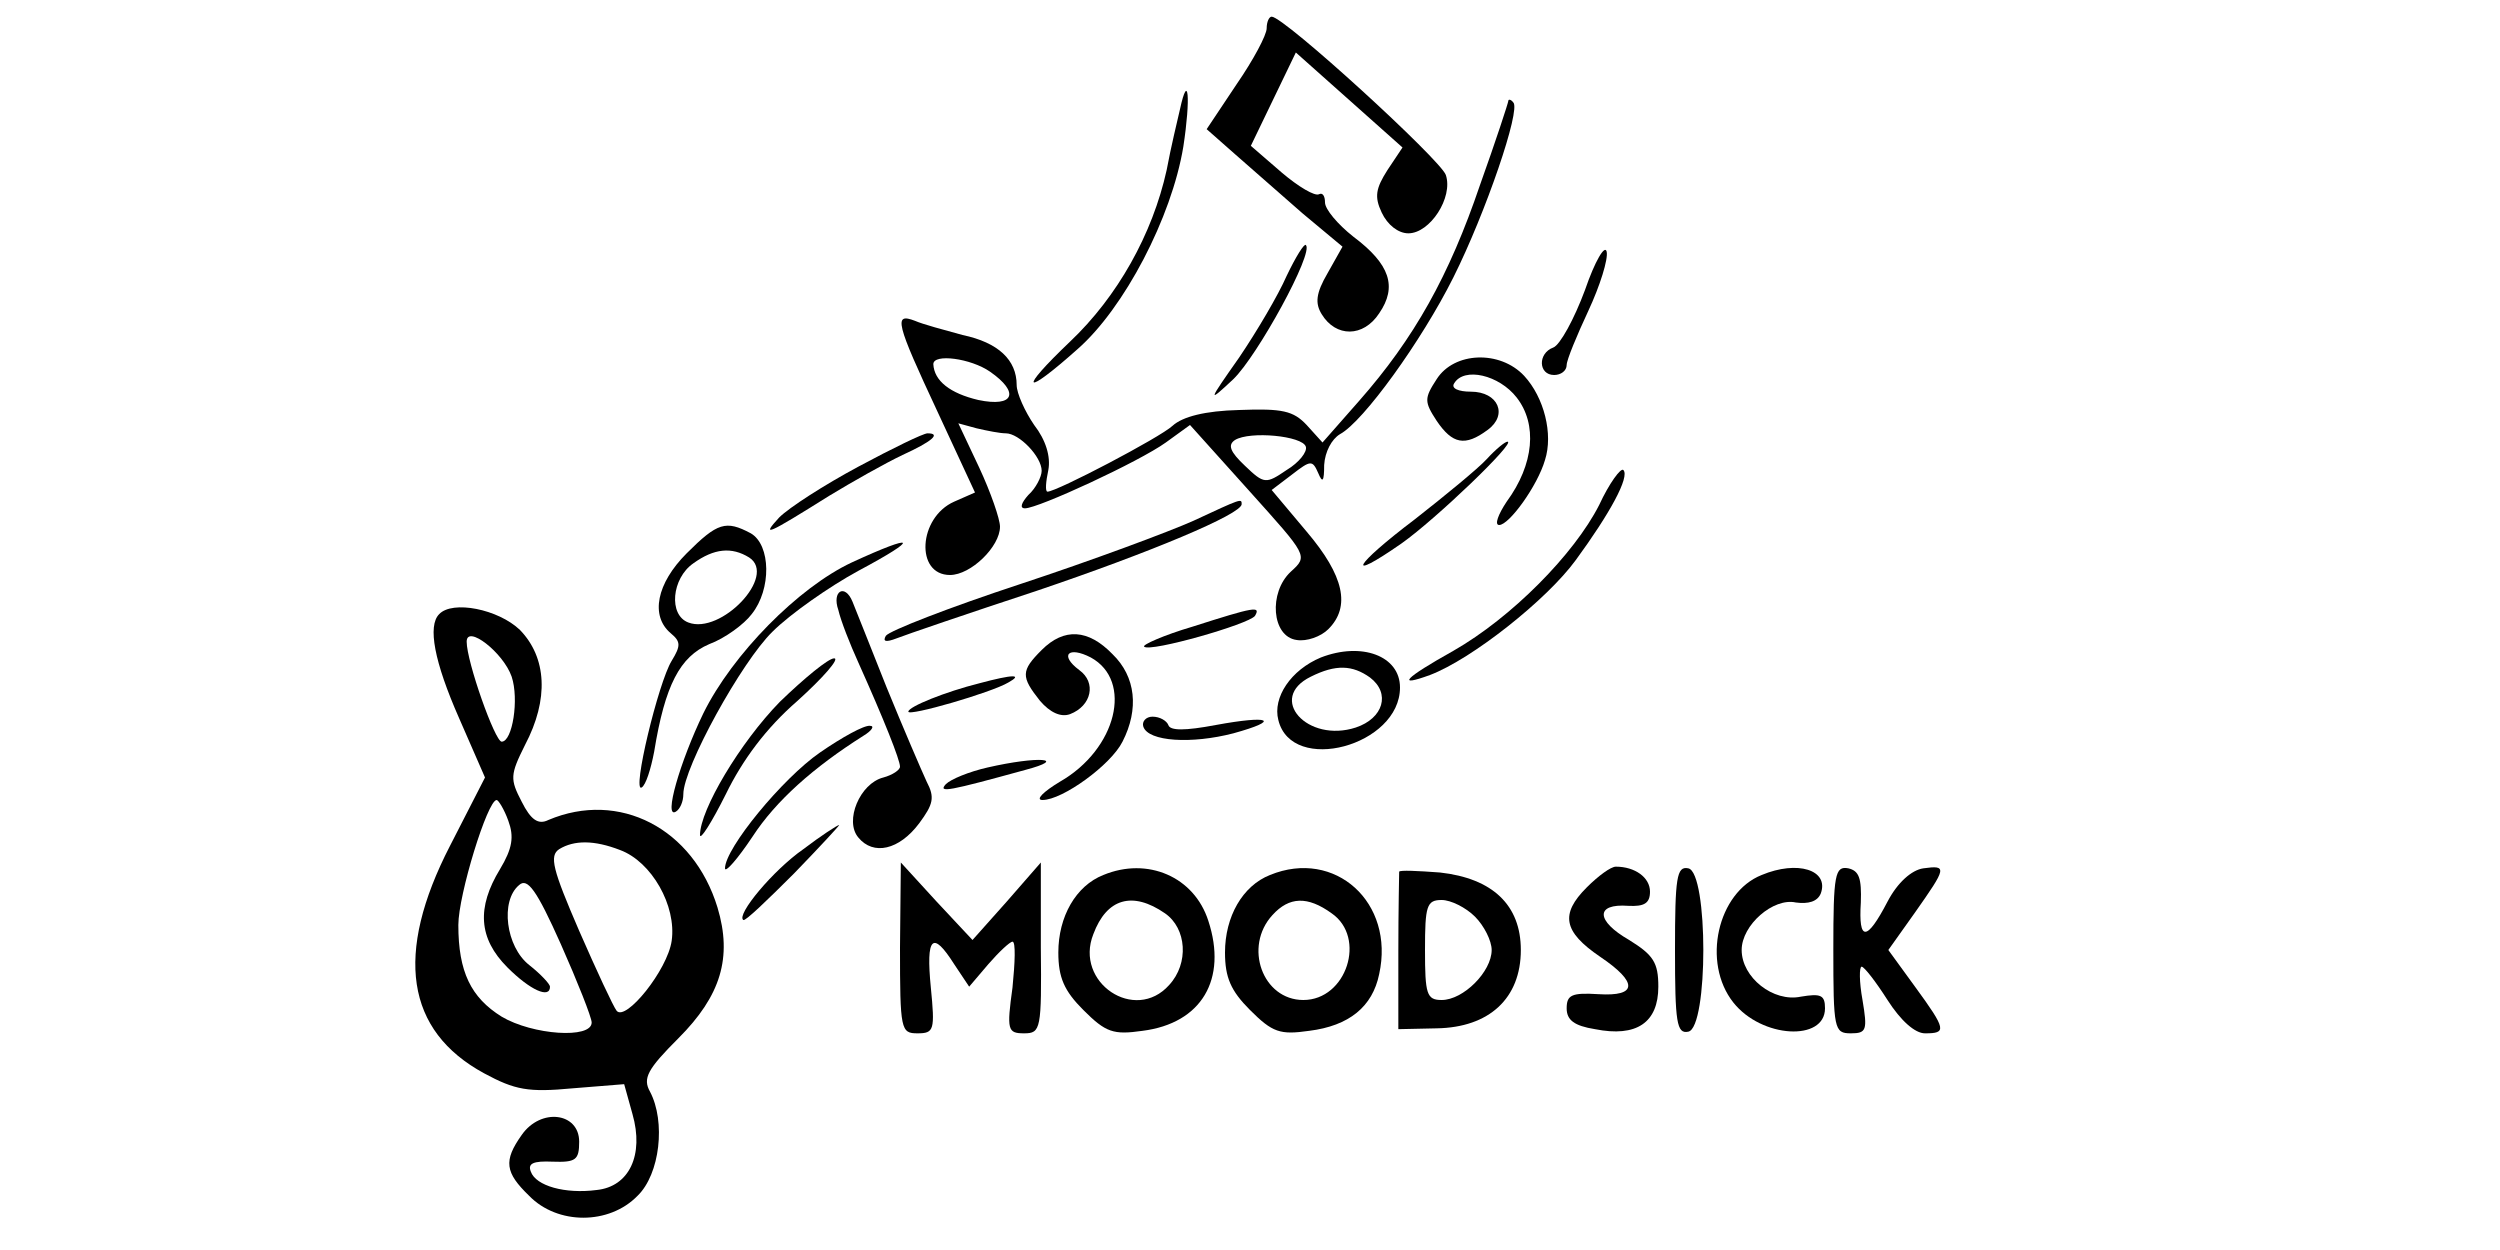<?xml version="1.0" standalone="no"?>
<!DOCTYPE svg PUBLIC "-//W3C//DTD SVG 20010904//EN"
 "http://www.w3.org/TR/2001/REC-SVG-20010904/DTD/svg10.dtd">
<svg version="1.0" xmlns="http://www.w3.org/2000/svg"
 width="300pt" height="150pt" viewBox="0 0 300 150"
 preserveAspectRatio="xMidYMid meet">
<g transform="translate(0,150) scale(0.1,-0.1)"
fill="#000000" stroke="none">
<path d="M1520 1466 c0 -8 -16 -38 -36 -67 l-36 -54 34 -30 c18 -16 55 -48 81
-71 l48 -40 -18 -32 c-14 -24 -15 -36 -7 -49 17 -28 50 -28 69 1 22 32 13 59
-31 92 -19 15 -34 33 -34 41 0 8 -3 12 -7 10 -5 -3 -25 9 -45 26 l-37 32 27
56 27 56 64 -57 64 -57 -18 -27 c-14 -22 -16 -32 -7 -51 7 -15 20 -25 32 -25
26 0 54 43 45 70 -6 18 -194 190 -209 190 -3 0 -6 -6 -6 -14z"/>
<path d="M1416 1369 c-3 -13 -11 -46 -16 -73 -17 -77 -59 -152 -116 -206 -63
-60 -56 -67 9 -9 56 49 113 158 127 243 9 59 6 91 -4 45z"/>
<path d="M1810 1379 c0 -2 -15 -48 -34 -101 -37 -109 -79 -184 -145 -259 l-44
-50 -19 21 c-16 17 -29 20 -81 18 -41 -1 -68 -8 -80 -19 -15 -14 -139 -79
-150 -79 -3 0 -2 12 1 26 3 16 -3 36 -17 54 -11 16 -21 38 -21 48 0 30 -22 51
-65 60 -22 6 -48 13 -57 17 -26 10 -23 -2 27 -109 l45 -97 -25 -11 c-43 -19
-47 -88 -5 -88 25 0 60 34 60 58 0 9 -11 41 -25 71 l-25 53 22 -6 c13 -3 28
-6 35 -6 16 0 43 -28 43 -45 0 -7 -7 -21 -16 -29 -8 -9 -11 -16 -4 -16 16 0
137 56 169 79 l29 21 71 -79 c70 -78 71 -78 50 -97 -27 -25 -23 -78 7 -82 12
-2 29 4 38 13 27 27 19 64 -26 117 l-42 50 25 19 c22 17 24 17 31 1 5 -12 7
-10 7 10 1 16 9 31 19 37 28 15 98 112 136 188 39 78 81 201 72 210 -3 4 -6 4
-6 2z m-622 -325 c36 -25 29 -43 -14 -34 -34 8 -53 23 -54 43 0 13 45 7 68 -9z
m379 -90 c2 -6 -8 -19 -23 -28 -25 -17 -27 -17 -50 5 -18 17 -21 25 -12 31 18
11 81 5 85 -8z"/>
<path d="M1544 1169 c-10 -23 -36 -67 -57 -98 -38 -54 -38 -55 -7 -26 29 28
97 152 87 161 -2 2 -12 -14 -23 -37z"/>
<path d="M1902 1152 c-13 -35 -30 -66 -38 -69 -19 -7 -18 -33 1 -33 8 0 15 5
15 12 0 6 12 35 26 65 14 30 24 62 22 71 -2 9 -14 -11 -26 -46z"/>
<path d="M1724 1045 c-15 -23 -15 -27 0 -50 19 -28 34 -31 61 -11 25 18 13 46
-20 46 -15 0 -24 4 -20 10 12 20 54 10 75 -17 25 -32 21 -80 -12 -125 -10 -15
-15 -28 -9 -28 12 0 46 47 55 78 10 31 -1 75 -25 101 -29 31 -84 29 -105 -4z"/>
<path d="M1030 940 c-41 -22 -83 -49 -95 -61 -22 -24 -15 -21 60 26 28 17 67
39 88 49 35 16 47 26 30 26 -5 0 -42 -18 -83 -40z"/>
<path d="M1784 949 c-10 -11 -49 -43 -86 -72 -74 -56 -85 -77 -16 -29 41 29
138 122 127 122 -3 0 -14 -9 -25 -21z"/>
<path d="M1919 894 c-30 -59 -105 -135 -175 -175 -59 -33 -69 -44 -28 -29 50
19 140 90 175 138 41 56 65 100 57 108 -3 3 -17 -16 -29 -42z"/>
<path d="M1432 875 c-29 -13 -123 -48 -208 -76 -85 -28 -157 -56 -161 -62 -4
-7 0 -8 13 -3 10 4 86 30 168 57 136 46 246 92 246 104 0 7 0 7 -58 -20z"/>
<path d="M824 836 c-36 -36 -44 -75 -19 -96 12 -10 12 -15 1 -33 -16 -26 -48
-159 -36 -152 5 3 11 22 15 43 13 80 31 114 66 129 19 7 42 24 51 36 24 30 23
83 -1 97 -30 16 -40 13 -77 -24z m75 -5 c34 -22 -34 -93 -73 -78 -24 9 -20 53
6 71 25 18 46 20 67 7z"/>
<path d="M1022 825 c-64 -30 -143 -110 -178 -181 -28 -58 -48 -127 -33 -118 5
3 9 12 9 21 0 32 70 159 107 195 21 21 68 54 103 73 75 40 70 46 -8 10z"/>
<path d="M1006 768 c3 -13 14 -41 24 -63 31 -69 50 -117 50 -125 0 -4 -9 -10
-20 -13 -28 -7 -47 -52 -30 -72 18 -22 49 -15 73 17 17 23 19 31 9 50 -6 13
-28 64 -48 113 -20 50 -38 96 -41 103 -9 22 -25 13 -17 -10z"/>
<path d="M527 763 c-14 -14 -6 -57 24 -125 l31 -71 -42 -82 c-67 -130 -53
-222 41 -273 37 -20 53 -23 106 -18 l62 5 10 -36 c14 -49 -4 -87 -43 -91 -38
-5 -73 5 -79 22 -4 10 3 13 26 12 28 -1 32 2 32 24 0 35 -46 41 -69 8 -22 -31
-20 -45 9 -73 34 -35 96 -35 130 0 27 26 34 89 15 125 -9 16 -3 27 34 64 51
51 65 97 47 157 -29 95 -118 141 -203 105 -12 -6 -21 0 -32 22 -14 27 -14 32
4 68 29 55 26 105 -6 138 -26 25 -81 36 -97 19z m87 -75 c9 -27 1 -78 -12 -78
-8 0 -42 96 -42 120 0 21 44 -13 54 -42z m-4 -173 c7 -19 5 -33 -10 -58 -28
-46 -26 -83 9 -118 27 -27 51 -38 51 -23 0 3 -11 15 -25 26 -28 22 -35 77 -12
96 10 9 21 -6 50 -71 20 -45 37 -88 37 -94 0 -20 -71 -15 -108 7 -37 23 -52
54 -52 110 0 36 35 150 46 150 2 0 9 -11 14 -25z m134 -35 c38 -14 68 -67 62
-109 -5 -35 -55 -97 -66 -84 -4 5 -24 48 -45 96 -32 74 -36 90 -24 98 18 11
42 11 73 -1z"/>
<path d="M1431 748 c-34 -10 -61 -22 -58 -24 7 -7 126 27 133 37 7 12 0 11
-75 -13z"/>
<path d="M1250 720 c-25 -25 -25 -32 -2 -61 12 -14 25 -20 36 -16 26 10 32 38
11 53 -24 18 -13 29 14 15 51 -28 31 -110 -37 -149 -20 -12 -30 -22 -21 -22
24 0 82 42 96 70 20 39 16 78 -12 105 -29 30 -58 32 -85 5z"/>
<path d="M1585 711 c-36 -15 -58 -48 -51 -75 16 -66 146 -31 146 39 0 38 -46
55 -95 36z m59 -24 c25 -19 16 -49 -17 -60 -58 -19 -107 35 -54 61 30 15 50
14 71 -1z"/>
<path d="M936 658 c-48 -49 -96 -130 -96 -160 0 -7 14 15 31 49 20 41 48 79
86 112 31 28 51 51 44 51 -7 0 -36 -24 -65 -52z"/>
<path d="M1175 680 c-40 -10 -85 -28 -85 -34 0 -6 100 23 120 35 18 10 6 10
-35 -1z"/>
<path d="M1372 628 c6 -18 58 -21 108 -8 58 16 44 22 -21 10 -37 -7 -55 -7
-57 0 -2 5 -10 10 -19 10 -8 0 -13 -6 -11 -12z"/>
<path d="M984 597 c-45 -31 -114 -115 -114 -139 0 -6 15 11 33 38 28 43 73 83
133 121 10 6 14 12 8 12 -7 1 -34 -14 -60 -32z"/>
<path d="M1185 579 c-22 -5 -44 -14 -50 -20 -10 -11 4 -8 95 17 53 14 16 17
-45 3z"/>
<path d="M964 481 c-36 -25 -81 -79 -72 -85 2 -2 29 24 61 56 31 32 55 58 54
58 -2 0 -22 -13 -43 -29z"/>
<path d="M1080 363 c0 -99 1 -103 21 -103 20 0 21 4 16 55 -6 61 2 69 28 28
l18 -27 23 27 c13 15 26 27 29 27 4 0 3 -25 0 -55 -7 -51 -6 -55 14 -55 20 0
21 5 20 103 l0 102 -41 -47 -41 -46 -43 46 -43 47 -1 -102z"/>
<path d="M1324 450 c-33 -13 -54 -50 -54 -93 0 -30 7 -46 30 -69 27 -27 36
-30 71 -25 71 9 102 62 79 132 -17 53 -73 77 -126 55z m74 -46 c26 -18 29 -60
5 -86 -41 -46 -114 3 -91 61 16 43 47 52 86 25z"/>
<path d="M1524 450 c-33 -13 -54 -50 -54 -93 0 -30 7 -46 30 -69 27 -27 36
-30 71 -25 48 6 76 29 84 68 19 86 -53 151 -131 119z m74 -46 c42 -29 18 -104
-34 -104 -49 0 -72 64 -37 102 20 22 42 23 71 2z"/>
<path d="M1679 454 c0 -2 -1 -46 -1 -96 l0 -93 46 1 c63 1 101 36 101 94 0 54
-34 86 -97 93 -27 2 -48 3 -49 1z m91 -54 c11 -11 20 -29 20 -40 0 -26 -34
-60 -60 -60 -18 0 -20 7 -20 60 0 53 2 60 20 60 11 0 29 -9 40 -20z"/>
<path d="M1904 435 c-32 -32 -28 -53 16 -83 46 -31 45 -48 -2 -45 -32 2 -38
-1 -38 -17 0 -14 9 -21 34 -25 50 -10 76 8 76 51 0 29 -6 38 -35 56 -40 23
-41 44 -1 41 19 -1 26 3 26 17 0 17 -18 30 -41 30 -6 0 -21 -11 -35 -25z"/>
<path d="M2010 360 c0 -87 2 -101 16 -98 24 5 24 191 0 196 -14 3 -16 -11 -16
-98z"/>
<path d="M2114 450 c-53 -21 -72 -105 -34 -153 34 -43 110 -47 110 -7 0 16 -5
18 -29 14 -33 -7 -71 23 -71 56 0 30 38 63 65 57 15 -2 26 1 30 11 10 28 -28
40 -71 22z"/>
<path d="M2200 361 c0 -96 1 -101 21 -101 19 0 20 4 14 40 -4 22 -4 40 -1 40
3 0 17 -18 31 -40 16 -25 33 -40 45 -40 26 0 26 4 -12 56 l-32 44 32 45 c38
54 39 57 10 53 -14 -2 -31 -17 -43 -40 -25 -48 -35 -48 -32 -1 1 29 -2 38 -15
41 -16 3 -18 -7 -18 -97z"/>
</g>
</svg>
